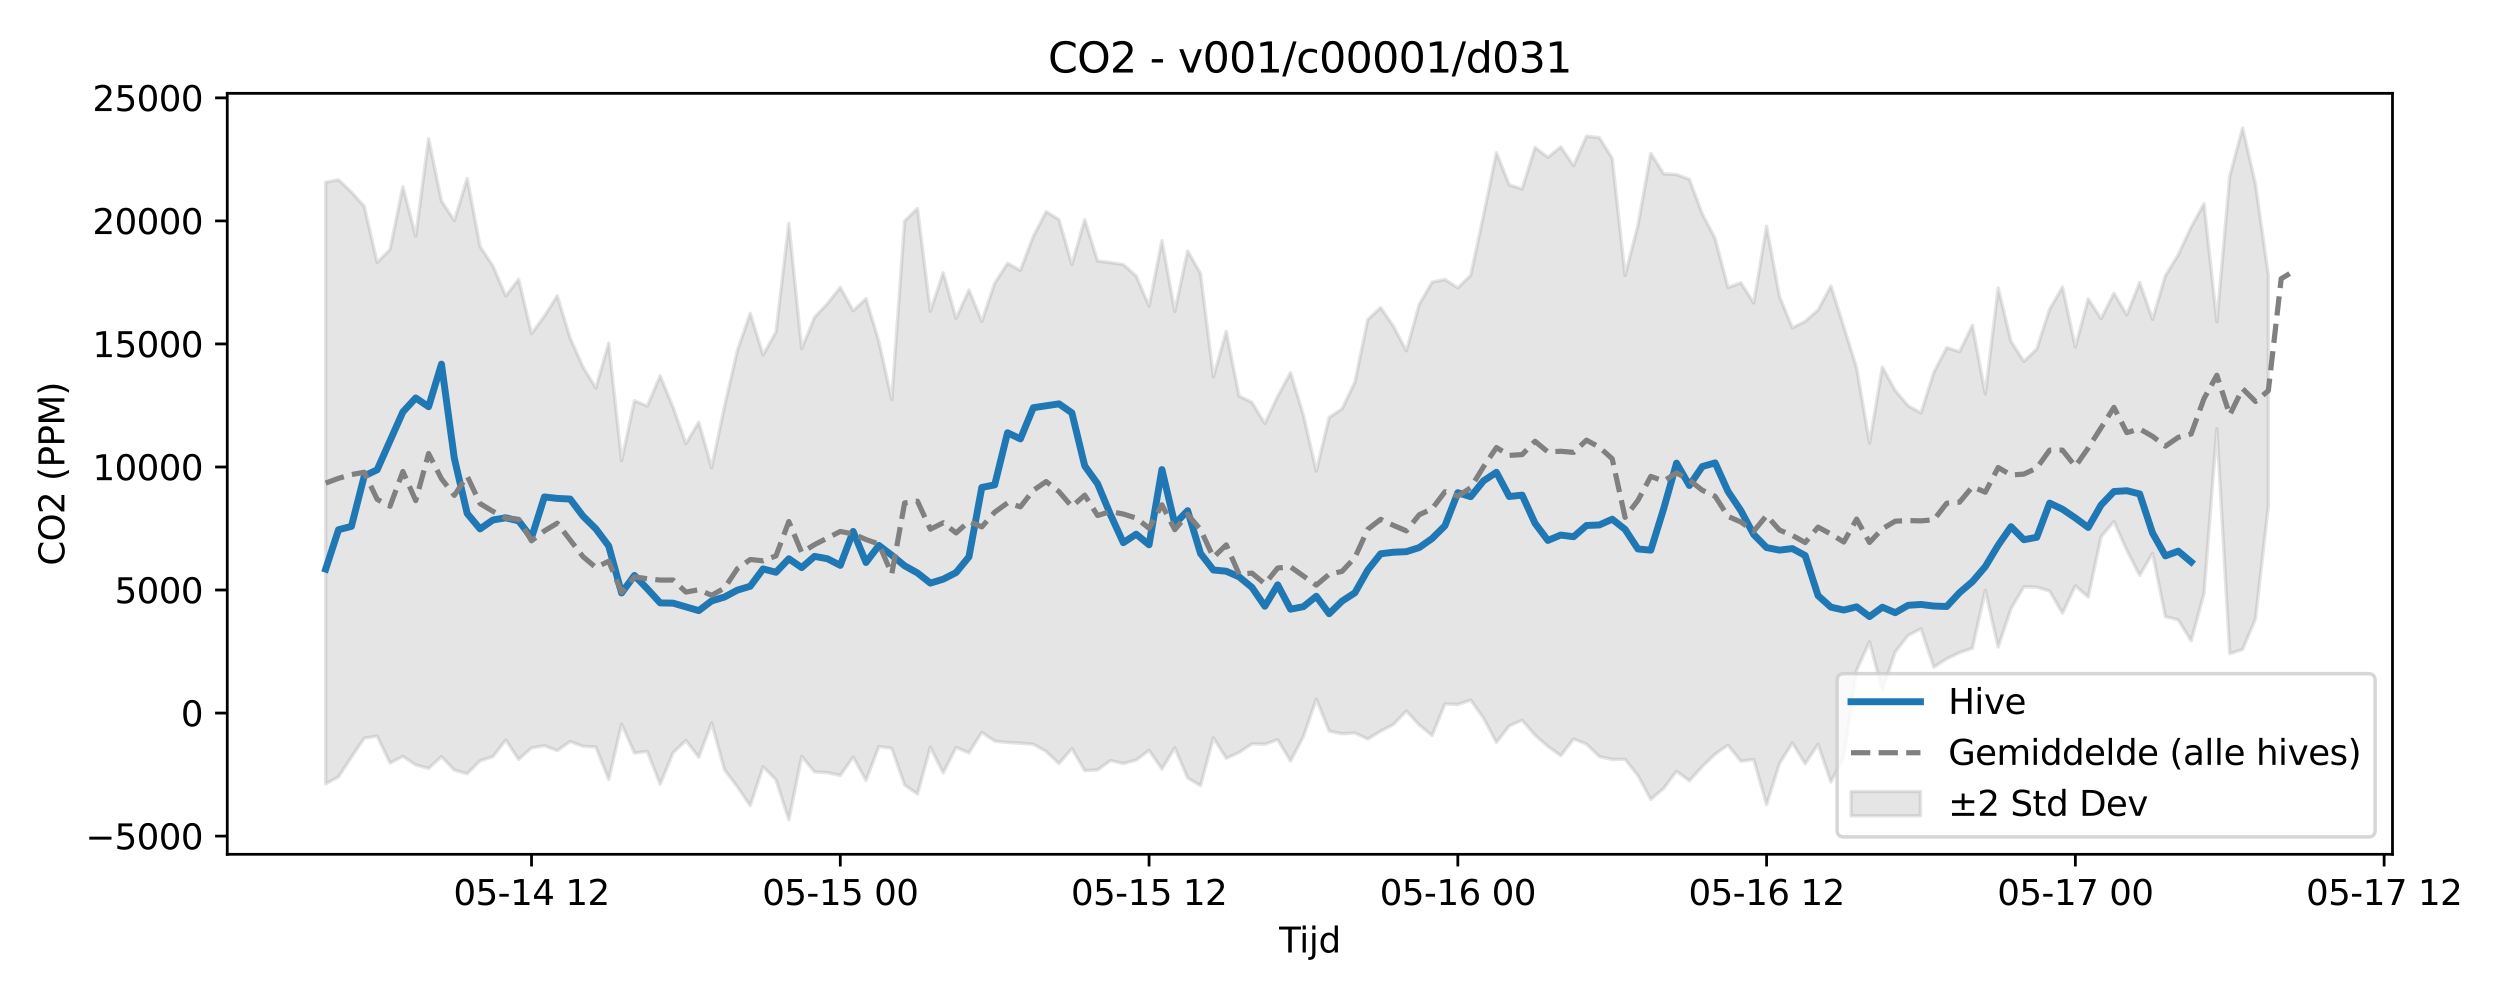 <?xml version="1.0" encoding="utf-8" standalone="no"?>
<!DOCTYPE svg PUBLIC "-//W3C//DTD SVG 1.1//EN"
  "http://www.w3.org/Graphics/SVG/1.1/DTD/svg11.dtd">
<svg xmlns:xlink="http://www.w3.org/1999/xlink" width="720pt" height="288pt" viewBox="0 0 720 288" xmlns="http://www.w3.org/2000/svg" version="1.1">
 <defs>
  <style type="text/css">*{stroke-linejoin: round; stroke-linecap: butt}</style>
 </defs>
 <g id="figure_1">
  <g id="patch_1">
   <path d="M 0 288 
L 720 288 
L 720 0 
L 0 0 
z
" style="fill: #ffffff"/>
  </g>
  <g id="axes_1">
   <g id="patch_2">
    <path d="M 65.45 246.04 
L 689.035 246.04 
L 689.035 26.88 
L 65.45 26.88 
z
" style="fill: #ffffff"/>
   </g>
   <g id="FillBetweenPolyCollection_1">
    <defs>
     <path id="m292d3cff66" d="M 93.795 -235.501 
L 93.795 -62.228 
L 97.5 -64.278 
L 101.205 -69.96 
L 104.91 -75.391 
L 108.616 -76.007 
L 112.321 -68.261 
L 116.026 -70.175 
L 119.731 -67.695 
L 123.436 -66.706 
L 127.142 -70.102 
L 130.847 -66.202 
L 134.552 -65.165 
L 138.257 -68.895 
L 141.962 -70.08 
L 145.668 -74.874 
L 149.373 -69.279 
L 153.078 -72.583 
L 156.783 -73.238 
L 160.488 -71.83 
L 164.194 -74.439 
L 167.899 -73.06 
L 171.604 -72.885 
L 175.309 -63.53 
L 179.014 -79.474 
L 182.72 -71.137 
L 186.425 -71.608 
L 190.13 -62.099 
L 193.835 -71.196 
L 197.54 -74.727 
L 201.246 -69.908 
L 204.951 -79.81 
L 208.656 -66.291 
L 212.361 -61.403 
L 216.066 -55.967 
L 219.772 -67.173 
L 223.477 -63.427 
L 227.182 -51.922 
L 230.887 -70.154 
L 234.592 -65.672 
L 238.298 -65.479 
L 242.003 -64.672 
L 245.708 -69.956 
L 249.413 -63.239 
L 253.118 -73.007 
L 256.824 -72.496 
L 260.529 -61.929 
L 264.234 -59.307 
L 267.939 -72.836 
L 271.644 -65.39 
L 275.35 -72.737 
L 279.055 -71.174 
L 282.76 -77.081 
L 286.465 -74.564 
L 290.17 -74.161 
L 293.876 -73.96 
L 297.581 -73.662 
L 301.286 -71.583 
L 304.991 -68.069 
L 308.696 -72.405 
L 312.402 -66.066 
L 316.107 -66.244 
L 319.812 -68.963 
L 323.517 -68.11 
L 327.222 -69.094 
L 330.928 -71.89 
L 334.633 -66.526 
L 338.338 -72.61 
L 342.043 -63.951 
L 345.748 -61.743 
L 349.454 -75.506 
L 353.159 -69.613 
L 356.864 -71.282 
L 360.569 -73.78 
L 364.274 -73.676 
L 367.98 -74.955 
L 371.685 -68.807 
L 375.39 -75.912 
L 379.095 -86.651 
L 382.8 -77.442 
L 386.506 -76.663 
L 390.211 -76.885 
L 393.916 -75.152 
L 397.621 -77.434 
L 401.326 -79.35 
L 405.032 -83.244 
L 408.737 -79.193 
L 412.442 -76.19 
L 416.147 -85.242 
L 419.852 -85.118 
L 423.558 -86.359 
L 427.263 -81.174 
L 430.968 -74.179 
L 434.673 -78.961 
L 438.378 -80.568 
L 442.084 -76.26 
L 445.789 -73.03 
L 449.494 -70.371 
L 453.199 -75.172 
L 456.904 -73.701 
L 460.61 -70.091 
L 464.315 -69.295 
L 468.02 -69.313 
L 471.725 -64.654 
L 475.43 -57.771 
L 479.136 -60.953 
L 482.841 -65.875 
L 486.546 -63.14 
L 490.251 -67.219 
L 493.956 -70.811 
L 497.662 -73.386 
L 501.367 -68.774 
L 505.072 -69.264 
L 508.777 -56.255 
L 512.482 -68.038 
L 516.188 -74.043 
L 519.893 -68.051 
L 523.598 -73.639 
L 527.303 -62.792 
L 531.008 -69.903 
L 534.714 -94.995 
L 538.419 -103.15 
L 542.124 -89.148 
L 545.829 -100.274 
L 549.534 -105.003 
L 553.24 -106.927 
L 556.945 -95.856 
L 560.65 -98.265 
L 564.355 -100.05 
L 568.06 -101.329 
L 571.766 -117.999 
L 575.471 -101.65 
L 579.176 -112.705 
L 582.881 -118.999 
L 586.586 -118.889 
L 590.292 -117.781 
L 593.997 -111.393 
L 597.702 -119.283 
L 601.407 -116.038 
L 605.112 -133.414 
L 608.818 -137.795 
L 612.523 -129.52 
L 616.228 -122.298 
L 619.933 -128.641 
L 623.638 -110.424 
L 627.344 -109.476 
L 631.049 -103.431 
L 634.754 -117.089 
L 638.459 -164.514 
L 642.164 -99.736 
L 645.87 -100.978 
L 649.575 -109.77 
L 653.28 -142.269 
L 653.28 -208.707 
L 653.28 -208.707 
L 649.575 -234.984 
L 645.87 -251.158 
L 642.164 -237.258 
L 638.459 -195.32 
L 634.754 -229.338 
L 631.049 -222.611 
L 627.344 -214.634 
L 623.638 -208.597 
L 619.933 -196.036 
L 616.228 -206.634 
L 612.523 -197.299 
L 608.818 -203.548 
L 605.112 -196.23 
L 601.407 -201.924 
L 597.702 -188.062 
L 593.997 -205.313 
L 590.292 -198.953 
L 586.586 -187.497 
L 582.881 -183.921 
L 579.176 -189.699 
L 575.471 -205.061 
L 571.766 -174.495 
L 568.06 -194.306 
L 564.355 -186.703 
L 560.65 -187.864 
L 556.945 -180.752 
L 553.24 -169.057 
L 549.534 -171.153 
L 545.829 -175.52 
L 542.124 -182.27 
L 538.419 -160.398 
L 534.714 -181.992 
L 531.008 -193.904 
L 527.303 -205.598 
L 523.598 -198.722 
L 519.893 -195.446 
L 516.188 -193.573 
L 512.482 -202.675 
L 508.777 -222.809 
L 505.072 -200.731 
L 501.367 -206.559 
L 497.662 -205.177 
L 493.956 -219.323 
L 490.251 -226.406 
L 486.546 -236.342 
L 482.841 -237.733 
L 479.136 -237.937 
L 475.43 -243.832 
L 471.725 -223.125 
L 468.02 -208.695 
L 464.315 -242.437 
L 460.61 -248.352 
L 456.904 -248.771 
L 453.199 -240.267 
L 449.494 -245.697 
L 445.789 -242.681 
L 442.084 -245.553 
L 438.378 -233.581 
L 434.673 -234.744 
L 430.968 -244.029 
L 427.263 -225.993 
L 423.558 -208.712 
L 419.852 -205.095 
L 416.147 -207.507 
L 412.442 -206.739 
L 408.737 -200.329 
L 405.032 -186.981 
L 401.326 -194.022 
L 397.621 -199.421 
L 393.916 -195.971 
L 390.211 -177.959 
L 386.506 -170.221 
L 382.8 -167.795 
L 379.095 -152.318 
L 375.39 -168.389 
L 371.685 -180.659 
L 367.98 -173.864 
L 364.274 -166.039 
L 360.569 -172.099 
L 356.864 -173.942 
L 353.159 -192.53 
L 349.454 -179.457 
L 345.748 -209.229 
L 342.043 -215.731 
L 338.338 -198.301 
L 334.633 -218.714 
L 330.928 -199.838 
L 327.222 -208.504 
L 323.517 -211.806 
L 319.812 -212.376 
L 316.107 -212.827 
L 312.402 -224.722 
L 308.696 -211.804 
L 304.991 -224.748 
L 301.286 -227.034 
L 297.581 -219.89 
L 293.876 -210.115 
L 290.17 -212.162 
L 286.465 -206.428 
L 282.76 -195.438 
L 279.055 -204.478 
L 275.35 -196.297 
L 271.644 -209.472 
L 267.939 -198.349 
L 264.234 -227.981 
L 260.529 -224.353 
L 256.824 -172.9 
L 253.118 -189.62 
L 249.413 -201.985 
L 245.708 -198.512 
L 242.003 -205.213 
L 238.298 -200.556 
L 234.592 -196.635 
L 230.887 -187.6 
L 227.182 -223.662 
L 223.477 -192.382 
L 219.772 -185.783 
L 216.066 -197.756 
L 212.361 -187.027 
L 208.656 -170.991 
L 204.951 -153.294 
L 201.246 -166.405 
L 197.54 -160.24 
L 193.835 -170.708 
L 190.13 -179.781 
L 186.425 -171.047 
L 182.72 -172.573 
L 179.014 -155.324 
L 175.309 -189.181 
L 171.604 -176.24 
L 167.899 -182.309 
L 164.194 -190.686 
L 160.488 -202.807 
L 156.783 -196.956 
L 153.078 -191.916 
L 149.373 -207.587 
L 145.668 -202.751 
L 141.962 -211.398 
L 138.257 -217.03 
L 134.552 -236.613 
L 130.847 -224.474 
L 127.142 -230.142 
L 123.436 -248.054 
L 119.731 -219.964 
L 116.026 -234.239 
L 112.321 -216.131 
L 108.616 -212.424 
L 104.91 -228.591 
L 101.205 -232.677 
L 97.5 -236.218 
L 93.795 -235.501 
z
" style="stroke: #808080; stroke-opacity: 0.2"/>
    </defs>
    <g clip-path="url(#pc3582fc861)">
     <use xlink:href="#m292d3cff66" x="0" y="288" style="fill: #808080; fill-opacity: 0.2; stroke: #808080; stroke-opacity: 0.2"/>
    </g>
   </g>
   <g id="matplotlib.axis_1">
    <g id="xtick_1">
     <g id="line2d_1">
      <defs>
       <path id="m416af70678" d="M 0 0 
L 0 3.5 
" style="stroke: #000000; stroke-width: 0.8"/>
      </defs>
      <g>
       <use xlink:href="#m416af70678" x="153.078" y="246.04" style="stroke: #000000; stroke-width: 0.8"/>
      </g>
     </g>
     <g id="text_1">
      <!-- 05-14 12 -->
      <g transform="translate(130.597 260.638) scale(0.1 -0.1)">
       <defs>
        <path id="DejaVuSans-30" d="M 2034 4250 
Q 1547 4250 1301 3770 
Q 1056 3291 1056 2328 
Q 1056 1369 1301 889 
Q 1547 409 2034 409 
Q 2525 409 2770 889 
Q 3016 1369 3016 2328 
Q 3016 3291 2770 3770 
Q 2525 4250 2034 4250 
z
M 2034 4750 
Q 2819 4750 3233 4129 
Q 3647 3509 3647 2328 
Q 3647 1150 3233 529 
Q 2819 -91 2034 -91 
Q 1250 -91 836 529 
Q 422 1150 422 2328 
Q 422 3509 836 4129 
Q 1250 4750 2034 4750 
z
" transform="scale(0.016)"/>
        <path id="DejaVuSans-35" d="M 691 4666 
L 3169 4666 
L 3169 4134 
L 1269 4134 
L 1269 2991 
Q 1406 3038 1543 3061 
Q 1681 3084 1819 3084 
Q 2600 3084 3056 2656 
Q 3513 2228 3513 1497 
Q 3513 744 3044 326 
Q 2575 -91 1722 -91 
Q 1428 -91 1123 -41 
Q 819 9 494 109 
L 494 744 
Q 775 591 1075 516 
Q 1375 441 1709 441 
Q 2250 441 2565 725 
Q 2881 1009 2881 1497 
Q 2881 1984 2565 2268 
Q 2250 2553 1709 2553 
Q 1456 2553 1204 2497 
Q 953 2441 691 2322 
L 691 4666 
z
" transform="scale(0.016)"/>
        <path id="DejaVuSans-2d" d="M 313 2009 
L 1997 2009 
L 1997 1497 
L 313 1497 
L 313 2009 
z
" transform="scale(0.016)"/>
        <path id="DejaVuSans-31" d="M 794 531 
L 1825 531 
L 1825 4091 
L 703 3866 
L 703 4441 
L 1819 4666 
L 2450 4666 
L 2450 531 
L 3481 531 
L 3481 0 
L 794 0 
L 794 531 
z
" transform="scale(0.016)"/>
        <path id="DejaVuSans-34" d="M 2419 4116 
L 825 1625 
L 2419 1625 
L 2419 4116 
z
M 2253 4666 
L 3047 4666 
L 3047 1625 
L 3713 1625 
L 3713 1100 
L 3047 1100 
L 3047 0 
L 2419 0 
L 2419 1100 
L 313 1100 
L 313 1709 
L 2253 4666 
z
" transform="scale(0.016)"/>
        <path id="DejaVuSans-20" transform="scale(0.016)"/>
        <path id="DejaVuSans-32" d="M 1228 531 
L 3431 531 
L 3431 0 
L 469 0 
L 469 531 
Q 828 903 1448 1529 
Q 2069 2156 2228 2338 
Q 2531 2678 2651 2914 
Q 2772 3150 2772 3378 
Q 2772 3750 2511 3984 
Q 2250 4219 1831 4219 
Q 1534 4219 1204 4116 
Q 875 4013 500 3803 
L 500 4441 
Q 881 4594 1212 4672 
Q 1544 4750 1819 4750 
Q 2544 4750 2975 4387 
Q 3406 4025 3406 3419 
Q 3406 3131 3298 2873 
Q 3191 2616 2906 2266 
Q 2828 2175 2409 1742 
Q 1991 1309 1228 531 
z
" transform="scale(0.016)"/>
       </defs>
       <use xlink:href="#DejaVuSans-30"/>
       <use xlink:href="#DejaVuSans-35" transform="translate(63.623 0)"/>
       <use xlink:href="#DejaVuSans-2d" transform="translate(127.246 0)"/>
       <use xlink:href="#DejaVuSans-31" transform="translate(163.33 0)"/>
       <use xlink:href="#DejaVuSans-34" transform="translate(226.953 0)"/>
       <use xlink:href="#DejaVuSans-20" transform="translate(290.576 0)"/>
       <use xlink:href="#DejaVuSans-31" transform="translate(322.363 0)"/>
       <use xlink:href="#DejaVuSans-32" transform="translate(385.986 0)"/>
      </g>
     </g>
    </g>
    <g id="xtick_2">
     <g id="line2d_2">
      <g>
       <use xlink:href="#m416af70678" x="242.003" y="246.04" style="stroke: #000000; stroke-width: 0.8"/>
      </g>
     </g>
     <g id="text_2">
      <!-- 05-15 00 -->
      <g transform="translate(219.522 260.638) scale(0.1 -0.1)">
       <use xlink:href="#DejaVuSans-30"/>
       <use xlink:href="#DejaVuSans-35" transform="translate(63.623 0)"/>
       <use xlink:href="#DejaVuSans-2d" transform="translate(127.246 0)"/>
       <use xlink:href="#DejaVuSans-31" transform="translate(163.33 0)"/>
       <use xlink:href="#DejaVuSans-35" transform="translate(226.953 0)"/>
       <use xlink:href="#DejaVuSans-20" transform="translate(290.576 0)"/>
       <use xlink:href="#DejaVuSans-30" transform="translate(322.363 0)"/>
       <use xlink:href="#DejaVuSans-30" transform="translate(385.986 0)"/>
      </g>
     </g>
    </g>
    <g id="xtick_3">
     <g id="line2d_3">
      <g>
       <use xlink:href="#m416af70678" x="330.928" y="246.04" style="stroke: #000000; stroke-width: 0.8"/>
      </g>
     </g>
     <g id="text_3">
      <!-- 05-15 12 -->
      <g transform="translate(308.447 260.638) scale(0.1 -0.1)">
       <use xlink:href="#DejaVuSans-30"/>
       <use xlink:href="#DejaVuSans-35" transform="translate(63.623 0)"/>
       <use xlink:href="#DejaVuSans-2d" transform="translate(127.246 0)"/>
       <use xlink:href="#DejaVuSans-31" transform="translate(163.33 0)"/>
       <use xlink:href="#DejaVuSans-35" transform="translate(226.953 0)"/>
       <use xlink:href="#DejaVuSans-20" transform="translate(290.576 0)"/>
       <use xlink:href="#DejaVuSans-31" transform="translate(322.363 0)"/>
       <use xlink:href="#DejaVuSans-32" transform="translate(385.986 0)"/>
      </g>
     </g>
    </g>
    <g id="xtick_4">
     <g id="line2d_4">
      <g>
       <use xlink:href="#m416af70678" x="419.852" y="246.04" style="stroke: #000000; stroke-width: 0.8"/>
      </g>
     </g>
     <g id="text_4">
      <!-- 05-16 00 -->
      <g transform="translate(397.372 260.638) scale(0.1 -0.1)">
       <defs>
        <path id="DejaVuSans-36" d="M 2113 2584 
Q 1688 2584 1439 2293 
Q 1191 2003 1191 1497 
Q 1191 994 1439 701 
Q 1688 409 2113 409 
Q 2538 409 2786 701 
Q 3034 994 3034 1497 
Q 3034 2003 2786 2293 
Q 2538 2584 2113 2584 
z
M 3366 4563 
L 3366 3988 
Q 3128 4100 2886 4159 
Q 2644 4219 2406 4219 
Q 1781 4219 1451 3797 
Q 1122 3375 1075 2522 
Q 1259 2794 1537 2939 
Q 1816 3084 2150 3084 
Q 2853 3084 3261 2657 
Q 3669 2231 3669 1497 
Q 3669 778 3244 343 
Q 2819 -91 2113 -91 
Q 1303 -91 875 529 
Q 447 1150 447 2328 
Q 447 3434 972 4092 
Q 1497 4750 2381 4750 
Q 2619 4750 2861 4703 
Q 3103 4656 3366 4563 
z
" transform="scale(0.016)"/>
       </defs>
       <use xlink:href="#DejaVuSans-30"/>
       <use xlink:href="#DejaVuSans-35" transform="translate(63.623 0)"/>
       <use xlink:href="#DejaVuSans-2d" transform="translate(127.246 0)"/>
       <use xlink:href="#DejaVuSans-31" transform="translate(163.33 0)"/>
       <use xlink:href="#DejaVuSans-36" transform="translate(226.953 0)"/>
       <use xlink:href="#DejaVuSans-20" transform="translate(290.576 0)"/>
       <use xlink:href="#DejaVuSans-30" transform="translate(322.363 0)"/>
       <use xlink:href="#DejaVuSans-30" transform="translate(385.986 0)"/>
      </g>
     </g>
    </g>
    <g id="xtick_5">
     <g id="line2d_5">
      <g>
       <use xlink:href="#m416af70678" x="508.777" y="246.04" style="stroke: #000000; stroke-width: 0.8"/>
      </g>
     </g>
     <g id="text_5">
      <!-- 05-16 12 -->
      <g transform="translate(486.297 260.638) scale(0.1 -0.1)">
       <use xlink:href="#DejaVuSans-30"/>
       <use xlink:href="#DejaVuSans-35" transform="translate(63.623 0)"/>
       <use xlink:href="#DejaVuSans-2d" transform="translate(127.246 0)"/>
       <use xlink:href="#DejaVuSans-31" transform="translate(163.33 0)"/>
       <use xlink:href="#DejaVuSans-36" transform="translate(226.953 0)"/>
       <use xlink:href="#DejaVuSans-20" transform="translate(290.576 0)"/>
       <use xlink:href="#DejaVuSans-31" transform="translate(322.363 0)"/>
       <use xlink:href="#DejaVuSans-32" transform="translate(385.986 0)"/>
      </g>
     </g>
    </g>
    <g id="xtick_6">
     <g id="line2d_6">
      <g>
       <use xlink:href="#m416af70678" x="597.702" y="246.04" style="stroke: #000000; stroke-width: 0.8"/>
      </g>
     </g>
     <g id="text_6">
      <!-- 05-17 00 -->
      <g transform="translate(575.221 260.638) scale(0.1 -0.1)">
       <defs>
        <path id="DejaVuSans-37" d="M 525 4666 
L 3525 4666 
L 3525 4397 
L 1831 0 
L 1172 0 
L 2766 4134 
L 525 4134 
L 525 4666 
z
" transform="scale(0.016)"/>
       </defs>
       <use xlink:href="#DejaVuSans-30"/>
       <use xlink:href="#DejaVuSans-35" transform="translate(63.623 0)"/>
       <use xlink:href="#DejaVuSans-2d" transform="translate(127.246 0)"/>
       <use xlink:href="#DejaVuSans-31" transform="translate(163.33 0)"/>
       <use xlink:href="#DejaVuSans-37" transform="translate(226.953 0)"/>
       <use xlink:href="#DejaVuSans-20" transform="translate(290.576 0)"/>
       <use xlink:href="#DejaVuSans-30" transform="translate(322.363 0)"/>
       <use xlink:href="#DejaVuSans-30" transform="translate(385.986 0)"/>
      </g>
     </g>
    </g>
    <g id="xtick_7">
     <g id="line2d_7">
      <g>
       <use xlink:href="#m416af70678" x="686.627" y="246.04" style="stroke: #000000; stroke-width: 0.8"/>
      </g>
     </g>
     <g id="text_7">
      <!-- 05-17 12 -->
      <g transform="translate(664.146 260.638) scale(0.1 -0.1)">
       <use xlink:href="#DejaVuSans-30"/>
       <use xlink:href="#DejaVuSans-35" transform="translate(63.623 0)"/>
       <use xlink:href="#DejaVuSans-2d" transform="translate(127.246 0)"/>
       <use xlink:href="#DejaVuSans-31" transform="translate(163.33 0)"/>
       <use xlink:href="#DejaVuSans-37" transform="translate(226.953 0)"/>
       <use xlink:href="#DejaVuSans-20" transform="translate(290.576 0)"/>
       <use xlink:href="#DejaVuSans-31" transform="translate(322.363 0)"/>
       <use xlink:href="#DejaVuSans-32" transform="translate(385.986 0)"/>
      </g>
     </g>
    </g>
    <g id="text_8">
     <!-- Tijd -->
     <g transform="translate(368.393 274.317) scale(0.1 -0.1)">
      <defs>
       <path id="DejaVuSans-54" d="M -19 4666 
L 3928 4666 
L 3928 4134 
L 2272 4134 
L 2272 0 
L 1638 0 
L 1638 4134 
L -19 4134 
L -19 4666 
z
" transform="scale(0.016)"/>
       <path id="DejaVuSans-69" d="M 603 3500 
L 1178 3500 
L 1178 0 
L 603 0 
L 603 3500 
z
M 603 4863 
L 1178 4863 
L 1178 4134 
L 603 4134 
L 603 4863 
z
" transform="scale(0.016)"/>
       <path id="DejaVuSans-6a" d="M 603 3500 
L 1178 3500 
L 1178 -63 
Q 1178 -731 923 -1031 
Q 669 -1331 103 -1331 
L -116 -1331 
L -116 -844 
L 38 -844 
Q 366 -844 484 -692 
Q 603 -541 603 -63 
L 603 3500 
z
M 603 4863 
L 1178 4863 
L 1178 4134 
L 603 4134 
L 603 4863 
z
" transform="scale(0.016)"/>
       <path id="DejaVuSans-64" d="M 2906 2969 
L 2906 4863 
L 3481 4863 
L 3481 0 
L 2906 0 
L 2906 525 
Q 2725 213 2448 61 
Q 2172 -91 1784 -91 
Q 1150 -91 751 415 
Q 353 922 353 1747 
Q 353 2572 751 3078 
Q 1150 3584 1784 3584 
Q 2172 3584 2448 3432 
Q 2725 3281 2906 2969 
z
M 947 1747 
Q 947 1113 1208 752 
Q 1469 391 1925 391 
Q 2381 391 2643 752 
Q 2906 1113 2906 1747 
Q 2906 2381 2643 2742 
Q 2381 3103 1925 3103 
Q 1469 3103 1208 2742 
Q 947 2381 947 1747 
z
" transform="scale(0.016)"/>
      </defs>
      <use xlink:href="#DejaVuSans-54"/>
      <use xlink:href="#DejaVuSans-69" transform="translate(57.959 0)"/>
      <use xlink:href="#DejaVuSans-6a" transform="translate(85.742 0)"/>
      <use xlink:href="#DejaVuSans-64" transform="translate(113.525 0)"/>
     </g>
    </g>
   </g>
   <g id="matplotlib.axis_2">
    <g id="ytick_1">
     <g id="line2d_8">
      <defs>
       <path id="m73f8d94299" d="M 0 0 
L -3.5 0 
" style="stroke: #000000; stroke-width: 0.8"/>
      </defs>
      <g>
       <use xlink:href="#m73f8d94299" x="65.45" y="240.797" style="stroke: #000000; stroke-width: 0.8"/>
      </g>
     </g>
     <g id="text_9">
      <!-- −5000 -->
      <g transform="translate(24.62 244.597) scale(0.1 -0.1)">
       <defs>
        <path id="DejaVuSans-2212" d="M 678 2272 
L 4684 2272 
L 4684 1741 
L 678 1741 
L 678 2272 
z
" transform="scale(0.016)"/>
       </defs>
       <use xlink:href="#DejaVuSans-2212"/>
       <use xlink:href="#DejaVuSans-35" transform="translate(83.789 0)"/>
       <use xlink:href="#DejaVuSans-30" transform="translate(147.412 0)"/>
       <use xlink:href="#DejaVuSans-30" transform="translate(211.035 0)"/>
       <use xlink:href="#DejaVuSans-30" transform="translate(274.658 0)"/>
      </g>
     </g>
    </g>
    <g id="ytick_2">
     <g id="line2d_9">
      <g>
       <use xlink:href="#m73f8d94299" x="65.45" y="205.362" style="stroke: #000000; stroke-width: 0.8"/>
      </g>
     </g>
     <g id="text_10">
      <!-- 0 -->
      <g transform="translate(52.087 209.161) scale(0.1 -0.1)">
       <use xlink:href="#DejaVuSans-30"/>
      </g>
     </g>
    </g>
    <g id="ytick_3">
     <g id="line2d_10">
      <g>
       <use xlink:href="#m73f8d94299" x="65.45" y="169.926" style="stroke: #000000; stroke-width: 0.8"/>
      </g>
     </g>
     <g id="text_11">
      <!-- 5000 -->
      <g transform="translate(33 173.725) scale(0.1 -0.1)">
       <use xlink:href="#DejaVuSans-35"/>
       <use xlink:href="#DejaVuSans-30" transform="translate(63.623 0)"/>
       <use xlink:href="#DejaVuSans-30" transform="translate(127.246 0)"/>
       <use xlink:href="#DejaVuSans-30" transform="translate(190.869 0)"/>
      </g>
     </g>
    </g>
    <g id="ytick_4">
     <g id="line2d_11">
      <g>
       <use xlink:href="#m73f8d94299" x="65.45" y="134.49" style="stroke: #000000; stroke-width: 0.8"/>
      </g>
     </g>
     <g id="text_12">
      <!-- 10000 -->
      <g transform="translate(26.637 138.29) scale(0.1 -0.1)">
       <use xlink:href="#DejaVuSans-31"/>
       <use xlink:href="#DejaVuSans-30" transform="translate(63.623 0)"/>
       <use xlink:href="#DejaVuSans-30" transform="translate(127.246 0)"/>
       <use xlink:href="#DejaVuSans-30" transform="translate(190.869 0)"/>
       <use xlink:href="#DejaVuSans-30" transform="translate(254.492 0)"/>
      </g>
     </g>
    </g>
    <g id="ytick_5">
     <g id="line2d_12">
      <g>
       <use xlink:href="#m73f8d94299" x="65.45" y="99.055" style="stroke: #000000; stroke-width: 0.8"/>
      </g>
     </g>
     <g id="text_13">
      <!-- 15000 -->
      <g transform="translate(26.637 102.854) scale(0.1 -0.1)">
       <use xlink:href="#DejaVuSans-31"/>
       <use xlink:href="#DejaVuSans-35" transform="translate(63.623 0)"/>
       <use xlink:href="#DejaVuSans-30" transform="translate(127.246 0)"/>
       <use xlink:href="#DejaVuSans-30" transform="translate(190.869 0)"/>
       <use xlink:href="#DejaVuSans-30" transform="translate(254.492 0)"/>
      </g>
     </g>
    </g>
    <g id="ytick_6">
     <g id="line2d_13">
      <g>
       <use xlink:href="#m73f8d94299" x="65.45" y="63.619" style="stroke: #000000; stroke-width: 0.8"/>
      </g>
     </g>
     <g id="text_14">
      <!-- 20000 -->
      <g transform="translate(26.637 67.418) scale(0.1 -0.1)">
       <use xlink:href="#DejaVuSans-32"/>
       <use xlink:href="#DejaVuSans-30" transform="translate(63.623 0)"/>
       <use xlink:href="#DejaVuSans-30" transform="translate(127.246 0)"/>
       <use xlink:href="#DejaVuSans-30" transform="translate(190.869 0)"/>
       <use xlink:href="#DejaVuSans-30" transform="translate(254.492 0)"/>
      </g>
     </g>
    </g>
    <g id="ytick_7">
     <g id="line2d_14">
      <g>
       <use xlink:href="#m73f8d94299" x="65.45" y="28.183" style="stroke: #000000; stroke-width: 0.8"/>
      </g>
     </g>
     <g id="text_15">
      <!-- 25000 -->
      <g transform="translate(26.637 31.983) scale(0.1 -0.1)">
       <use xlink:href="#DejaVuSans-32"/>
       <use xlink:href="#DejaVuSans-35" transform="translate(63.623 0)"/>
       <use xlink:href="#DejaVuSans-30" transform="translate(127.246 0)"/>
       <use xlink:href="#DejaVuSans-30" transform="translate(190.869 0)"/>
       <use xlink:href="#DejaVuSans-30" transform="translate(254.492 0)"/>
      </g>
     </g>
    </g>
    <g id="text_16">
     <!-- CO2 (PPM) -->
     <g transform="translate(18.541 162.903) rotate(-90) scale(0.1 -0.1)">
      <defs>
       <path id="DejaVuSans-43" d="M 4122 4306 
L 4122 3641 
Q 3803 3938 3442 4084 
Q 3081 4231 2675 4231 
Q 1875 4231 1450 3742 
Q 1025 3253 1025 2328 
Q 1025 1406 1450 917 
Q 1875 428 2675 428 
Q 3081 428 3442 575 
Q 3803 722 4122 1019 
L 4122 359 
Q 3791 134 3420 21 
Q 3050 -91 2638 -91 
Q 1578 -91 968 557 
Q 359 1206 359 2328 
Q 359 3453 968 4101 
Q 1578 4750 2638 4750 
Q 3056 4750 3426 4639 
Q 3797 4528 4122 4306 
z
" transform="scale(0.016)"/>
       <path id="DejaVuSans-4f" d="M 2522 4238 
Q 1834 4238 1429 3725 
Q 1025 3213 1025 2328 
Q 1025 1447 1429 934 
Q 1834 422 2522 422 
Q 3209 422 3611 934 
Q 4013 1447 4013 2328 
Q 4013 3213 3611 3725 
Q 3209 4238 2522 4238 
z
M 2522 4750 
Q 3503 4750 4090 4092 
Q 4678 3434 4678 2328 
Q 4678 1225 4090 567 
Q 3503 -91 2522 -91 
Q 1538 -91 948 565 
Q 359 1222 359 2328 
Q 359 3434 948 4092 
Q 1538 4750 2522 4750 
z
" transform="scale(0.016)"/>
       <path id="DejaVuSans-28" d="M 1984 4856 
Q 1566 4138 1362 3434 
Q 1159 2731 1159 2009 
Q 1159 1288 1364 580 
Q 1569 -128 1984 -844 
L 1484 -844 
Q 1016 -109 783 600 
Q 550 1309 550 2009 
Q 550 2706 781 3412 
Q 1013 4119 1484 4856 
L 1984 4856 
z
" transform="scale(0.016)"/>
       <path id="DejaVuSans-50" d="M 1259 4147 
L 1259 2394 
L 2053 2394 
Q 2494 2394 2734 2622 
Q 2975 2850 2975 3272 
Q 2975 3691 2734 3919 
Q 2494 4147 2053 4147 
L 1259 4147 
z
M 628 4666 
L 2053 4666 
Q 2838 4666 3239 4311 
Q 3641 3956 3641 3272 
Q 3641 2581 3239 2228 
Q 2838 1875 2053 1875 
L 1259 1875 
L 1259 0 
L 628 0 
L 628 4666 
z
" transform="scale(0.016)"/>
       <path id="DejaVuSans-4d" d="M 628 4666 
L 1569 4666 
L 2759 1491 
L 3956 4666 
L 4897 4666 
L 4897 0 
L 4281 0 
L 4281 4097 
L 3078 897 
L 2444 897 
L 1241 4097 
L 1241 0 
L 628 0 
L 628 4666 
z
" transform="scale(0.016)"/>
       <path id="DejaVuSans-29" d="M 513 4856 
L 1013 4856 
Q 1481 4119 1714 3412 
Q 1947 2706 1947 2009 
Q 1947 1309 1714 600 
Q 1481 -109 1013 -844 
L 513 -844 
Q 928 -128 1133 580 
Q 1338 1288 1338 2009 
Q 1338 2731 1133 3434 
Q 928 4138 513 4856 
z
" transform="scale(0.016)"/>
      </defs>
      <use xlink:href="#DejaVuSans-43"/>
      <use xlink:href="#DejaVuSans-4f" transform="translate(69.824 0)"/>
      <use xlink:href="#DejaVuSans-32" transform="translate(148.535 0)"/>
      <use xlink:href="#DejaVuSans-20" transform="translate(212.158 0)"/>
      <use xlink:href="#DejaVuSans-28" transform="translate(243.945 0)"/>
      <use xlink:href="#DejaVuSans-50" transform="translate(282.959 0)"/>
      <use xlink:href="#DejaVuSans-50" transform="translate(343.262 0)"/>
      <use xlink:href="#DejaVuSans-4d" transform="translate(403.564 0)"/>
      <use xlink:href="#DejaVuSans-29" transform="translate(489.844 0)"/>
     </g>
    </g>
   </g>
   <g id="line2d_15">
    <path d="M 93.795 163.902 
L 97.5 152.56 
L 101.205 151.596 
L 104.91 137.07 
L 108.616 135.308 
L 116.026 118.636 
L 119.731 114.616 
L 123.436 117.134 
L 127.142 104.876 
L 130.847 132.012 
L 134.552 147.88 
L 138.257 152.322 
L 141.962 149.754 
L 145.668 149.136 
L 149.373 150.009 
L 153.078 154.856 
L 156.783 143.125 
L 160.488 143.541 
L 164.194 143.723 
L 167.899 148.634 
L 171.604 152.298 
L 175.309 157.247 
L 179.014 170.772 
L 182.72 165.74 
L 186.425 169.572 
L 190.13 173.642 
L 193.835 173.706 
L 201.246 175.86 
L 204.951 173.066 
L 208.656 171.943 
L 212.361 169.957 
L 216.066 168.842 
L 219.772 163.852 
L 223.477 164.814 
L 227.182 160.93 
L 230.887 163.467 
L 234.592 160.236 
L 238.298 160.914 
L 242.003 162.825 
L 245.708 153.063 
L 249.413 161.996 
L 253.118 157.082 
L 256.824 159.905 
L 260.529 162.943 
L 264.234 165.005 
L 267.939 167.935 
L 271.644 166.801 
L 275.35 164.897 
L 279.055 160.368 
L 282.76 140.384 
L 286.465 139.643 
L 290.17 124.637 
L 293.876 126.399 
L 297.581 117.42 
L 304.991 116.312 
L 308.696 118.896 
L 312.402 134.176 
L 316.107 139.328 
L 319.812 148.213 
L 323.517 156.286 
L 327.222 153.85 
L 330.928 156.897 
L 334.633 135.242 
L 338.338 150.902 
L 342.043 147.077 
L 345.748 159.387 
L 349.454 164.157 
L 353.159 164.511 
L 356.864 166.134 
L 360.569 169.185 
L 364.274 174.594 
L 367.98 168.433 
L 371.685 175.447 
L 375.39 174.715 
L 379.095 171.726 
L 382.8 176.746 
L 386.506 173.125 
L 390.211 170.724 
L 393.916 164.167 
L 397.621 159.494 
L 401.326 159.038 
L 405.032 158.877 
L 408.737 157.701 
L 412.442 155.093 
L 416.147 151.414 
L 419.852 141.896 
L 423.558 143.047 
L 427.263 138.476 
L 430.968 136.026 
L 434.673 142.993 
L 438.378 142.591 
L 442.084 150.706 
L 445.789 155.643 
L 449.494 154.097 
L 453.199 154.573 
L 456.904 151.341 
L 460.61 151.192 
L 464.315 149.529 
L 468.02 152.461 
L 471.725 158.101 
L 475.43 158.445 
L 479.136 146.514 
L 482.841 133.382 
L 486.546 139.818 
L 490.251 134.37 
L 493.956 133.307 
L 497.662 141.518 
L 501.367 147.046 
L 505.072 153.954 
L 508.777 157.703 
L 512.482 158.438 
L 516.188 157.994 
L 519.893 159.999 
L 523.598 171.537 
L 527.303 174.861 
L 531.008 175.693 
L 534.714 174.771 
L 538.419 177.573 
L 542.124 174.882 
L 545.829 176.456 
L 549.534 174.325 
L 553.24 174.084 
L 556.945 174.537 
L 560.65 174.67 
L 564.355 170.675 
L 568.06 167.519 
L 571.766 163.181 
L 575.471 157.02 
L 579.176 151.688 
L 582.881 155.44 
L 586.586 154.734 
L 590.292 144.894 
L 593.997 146.654 
L 597.702 149.173 
L 601.407 151.901 
L 605.112 145.438 
L 608.818 141.554 
L 612.523 141.329 
L 616.228 142.251 
L 619.933 153.522 
L 623.638 160.087 
L 627.344 158.733 
L 631.049 161.84 
L 631.049 161.84 
" clip-path="url(#pc3582fc861)" style="fill: none; stroke: #1f77b4; stroke-width: 2; stroke-linecap: square"/>
   </g>
   <g id="line2d_16">
    <path d="M 93.795 139.135 
L 97.5 137.752 
L 101.205 136.681 
L 104.91 136.009 
L 108.616 143.784 
L 112.321 145.804 
L 116.026 135.793 
L 119.731 144.171 
L 123.436 130.62 
L 127.142 137.878 
L 130.847 142.662 
L 134.552 137.111 
L 138.257 145.038 
L 141.962 147.261 
L 145.668 149.187 
L 149.373 149.567 
L 153.078 155.751 
L 156.783 152.903 
L 160.488 150.682 
L 167.899 160.315 
L 171.604 163.438 
L 175.309 161.645 
L 179.014 170.601 
L 182.72 166.145 
L 186.425 166.673 
L 190.13 167.06 
L 193.835 167.048 
L 197.54 170.517 
L 201.246 169.844 
L 204.951 171.448 
L 208.656 169.359 
L 212.361 163.785 
L 216.066 161.138 
L 219.772 161.522 
L 223.477 160.096 
L 227.182 150.208 
L 230.887 159.123 
L 234.592 156.846 
L 242.003 153.058 
L 245.708 153.766 
L 249.413 155.388 
L 253.118 156.687 
L 256.824 165.302 
L 260.529 144.859 
L 264.234 144.356 
L 267.939 152.407 
L 271.644 150.569 
L 275.35 153.483 
L 279.055 150.174 
L 282.76 151.74 
L 286.465 147.504 
L 290.17 144.838 
L 293.876 145.962 
L 297.581 141.224 
L 301.286 138.691 
L 304.991 141.591 
L 308.696 145.896 
L 312.402 142.606 
L 316.107 148.465 
L 319.812 147.331 
L 323.517 148.042 
L 327.222 149.201 
L 330.928 152.136 
L 334.633 145.38 
L 338.338 152.544 
L 342.043 148.159 
L 345.748 152.514 
L 349.454 160.518 
L 353.159 156.929 
L 356.864 165.388 
L 360.569 165.061 
L 364.274 168.142 
L 367.98 163.591 
L 371.685 163.267 
L 379.095 168.515 
L 382.8 165.381 
L 386.506 164.558 
L 390.211 160.578 
L 393.916 152.438 
L 397.621 149.573 
L 401.326 151.314 
L 405.032 152.888 
L 408.737 148.239 
L 412.442 146.535 
L 416.147 141.626 
L 419.852 142.894 
L 423.558 140.464 
L 427.263 134.416 
L 430.968 128.896 
L 434.673 131.148 
L 438.378 130.926 
L 442.084 127.093 
L 445.789 130.145 
L 449.494 129.966 
L 453.199 130.281 
L 456.904 126.764 
L 460.61 128.778 
L 464.315 132.134 
L 468.02 148.996 
L 471.725 144.11 
L 475.43 137.198 
L 479.136 138.555 
L 482.841 136.196 
L 486.546 138.259 
L 490.251 141.188 
L 493.956 142.933 
L 497.662 148.719 
L 501.367 150.333 
L 505.072 153.003 
L 508.777 148.468 
L 512.482 152.644 
L 516.188 154.192 
L 519.893 156.252 
L 523.598 151.82 
L 527.303 153.805 
L 531.008 156.096 
L 534.714 149.506 
L 538.419 156.226 
L 542.124 152.291 
L 545.829 150.103 
L 549.534 149.922 
L 553.24 150.008 
L 556.945 149.696 
L 560.65 144.936 
L 564.355 144.623 
L 568.06 140.182 
L 571.766 141.753 
L 575.471 134.645 
L 579.176 136.798 
L 582.881 136.54 
L 586.586 134.807 
L 590.292 129.633 
L 593.997 129.647 
L 597.702 134.327 
L 601.407 129.019 
L 608.818 117.328 
L 612.523 124.59 
L 616.228 123.534 
L 619.933 125.662 
L 623.638 128.489 
L 627.344 125.945 
L 631.049 124.979 
L 634.754 114.786 
L 638.459 108.083 
L 642.164 119.503 
L 645.87 111.932 
L 649.575 115.623 
L 653.28 112.512 
L 656.985 80.267 
L 660.69 78.034 
L 660.69 78.034 
" clip-path="url(#pc3582fc861)" style="fill: none; stroke-dasharray: 5.55,2.4; stroke-dashoffset: 0; stroke: #808080; stroke-width: 1.5"/>
   </g>
   <g id="patch_3">
    <path d="M 65.45 246.04 
L 65.45 26.88 
" style="fill: none; stroke: #000000; stroke-width: 0.8; stroke-linejoin: miter; stroke-linecap: square"/>
   </g>
   <g id="patch_4">
    <path d="M 689.035 246.04 
L 689.035 26.88 
" style="fill: none; stroke: #000000; stroke-width: 0.8; stroke-linejoin: miter; stroke-linecap: square"/>
   </g>
   <g id="patch_5">
    <path d="M 65.45 246.04 
L 689.035 246.04 
" style="fill: none; stroke: #000000; stroke-width: 0.8; stroke-linejoin: miter; stroke-linecap: square"/>
   </g>
   <g id="patch_6">
    <path d="M 65.45 26.88 
L 689.035 26.88 
" style="fill: none; stroke: #000000; stroke-width: 0.8; stroke-linejoin: miter; stroke-linecap: square"/>
   </g>
   <g id="text_17">
    <!-- CO2 - v001/c00001/d031 -->
    <g transform="translate(301.839 20.88) scale(0.12 -0.12)">
     <defs>
      <path id="DejaVuSans-76" d="M 191 3500 
L 800 3500 
L 1894 563 
L 2988 3500 
L 3597 3500 
L 2284 0 
L 1503 0 
L 191 3500 
z
" transform="scale(0.016)"/>
      <path id="DejaVuSans-2f" d="M 1625 4666 
L 2156 4666 
L 531 -594 
L 0 -594 
L 1625 4666 
z
" transform="scale(0.016)"/>
      <path id="DejaVuSans-63" d="M 3122 3366 
L 3122 2828 
Q 2878 2963 2633 3030 
Q 2388 3097 2138 3097 
Q 1578 3097 1268 2742 
Q 959 2388 959 1747 
Q 959 1106 1268 751 
Q 1578 397 2138 397 
Q 2388 397 2633 464 
Q 2878 531 3122 666 
L 3122 134 
Q 2881 22 2623 -34 
Q 2366 -91 2075 -91 
Q 1284 -91 818 406 
Q 353 903 353 1747 
Q 353 2603 823 3093 
Q 1294 3584 2113 3584 
Q 2378 3584 2631 3529 
Q 2884 3475 3122 3366 
z
" transform="scale(0.016)"/>
      <path id="DejaVuSans-33" d="M 2597 2516 
Q 3050 2419 3304 2112 
Q 3559 1806 3559 1356 
Q 3559 666 3084 287 
Q 2609 -91 1734 -91 
Q 1441 -91 1130 -33 
Q 819 25 488 141 
L 488 750 
Q 750 597 1062 519 
Q 1375 441 1716 441 
Q 2309 441 2620 675 
Q 2931 909 2931 1356 
Q 2931 1769 2642 2001 
Q 2353 2234 1838 2234 
L 1294 2234 
L 1294 2753 
L 1863 2753 
Q 2328 2753 2575 2939 
Q 2822 3125 2822 3475 
Q 2822 3834 2567 4026 
Q 2313 4219 1838 4219 
Q 1578 4219 1281 4162 
Q 984 4106 628 3988 
L 628 4550 
Q 988 4650 1302 4700 
Q 1616 4750 1894 4750 
Q 2613 4750 3031 4423 
Q 3450 4097 3450 3541 
Q 3450 3153 3228 2886 
Q 3006 2619 2597 2516 
z
" transform="scale(0.016)"/>
     </defs>
     <use xlink:href="#DejaVuSans-43"/>
     <use xlink:href="#DejaVuSans-4f" transform="translate(69.824 0)"/>
     <use xlink:href="#DejaVuSans-32" transform="translate(148.535 0)"/>
     <use xlink:href="#DejaVuSans-20" transform="translate(212.158 0)"/>
     <use xlink:href="#DejaVuSans-2d" transform="translate(243.945 0)"/>
     <use xlink:href="#DejaVuSans-20" transform="translate(280.029 0)"/>
     <use xlink:href="#DejaVuSans-76" transform="translate(311.816 0)"/>
     <use xlink:href="#DejaVuSans-30" transform="translate(370.996 0)"/>
     <use xlink:href="#DejaVuSans-30" transform="translate(434.619 0)"/>
     <use xlink:href="#DejaVuSans-31" transform="translate(498.242 0)"/>
     <use xlink:href="#DejaVuSans-2f" transform="translate(561.865 0)"/>
     <use xlink:href="#DejaVuSans-63" transform="translate(595.557 0)"/>
     <use xlink:href="#DejaVuSans-30" transform="translate(650.537 0)"/>
     <use xlink:href="#DejaVuSans-30" transform="translate(714.16 0)"/>
     <use xlink:href="#DejaVuSans-30" transform="translate(777.783 0)"/>
     <use xlink:href="#DejaVuSans-30" transform="translate(841.406 0)"/>
     <use xlink:href="#DejaVuSans-31" transform="translate(905.029 0)"/>
     <use xlink:href="#DejaVuSans-2f" transform="translate(968.652 0)"/>
     <use xlink:href="#DejaVuSans-64" transform="translate(1002.344 0)"/>
     <use xlink:href="#DejaVuSans-30" transform="translate(1065.82 0)"/>
     <use xlink:href="#DejaVuSans-33" transform="translate(1129.443 0)"/>
     <use xlink:href="#DejaVuSans-31" transform="translate(1193.066 0)"/>
    </g>
   </g>
   <g id="legend_1">
    <g id="patch_7">
     <path d="M 531.091 241.04 
L 682.035 241.04 
Q 684.035 241.04 684.035 239.04 
L 684.035 196.006 
Q 684.035 194.006 682.035 194.006 
L 531.091 194.006 
Q 529.091 194.006 529.091 196.006 
L 529.091 239.04 
Q 529.091 241.04 531.091 241.04 
z
" style="fill: #ffffff; opacity: 0.8; stroke: #cccccc; stroke-linejoin: miter"/>
    </g>
    <g id="line2d_17">
     <path d="M 533.091 202.104 
L 543.091 202.104 
L 553.091 202.104 
" style="fill: none; stroke: #1f77b4; stroke-width: 2; stroke-linecap: square"/>
    </g>
    <g id="text_18">
     <!-- Hive -->
     <g transform="translate(561.091 205.604) scale(0.1 -0.1)">
      <defs>
       <path id="DejaVuSans-48" d="M 628 4666 
L 1259 4666 
L 1259 2753 
L 3553 2753 
L 3553 4666 
L 4184 4666 
L 4184 0 
L 3553 0 
L 3553 2222 
L 1259 2222 
L 1259 0 
L 628 0 
L 628 4666 
z
" transform="scale(0.016)"/>
       <path id="DejaVuSans-65" d="M 3597 1894 
L 3597 1613 
L 953 1613 
Q 991 1019 1311 708 
Q 1631 397 2203 397 
Q 2534 397 2845 478 
Q 3156 559 3463 722 
L 3463 178 
Q 3153 47 2828 -22 
Q 2503 -91 2169 -91 
Q 1331 -91 842 396 
Q 353 884 353 1716 
Q 353 2575 817 3079 
Q 1281 3584 2069 3584 
Q 2775 3584 3186 3129 
Q 3597 2675 3597 1894 
z
M 3022 2063 
Q 3016 2534 2758 2815 
Q 2500 3097 2075 3097 
Q 1594 3097 1305 2825 
Q 1016 2553 972 2059 
L 3022 2063 
z
" transform="scale(0.016)"/>
      </defs>
      <use xlink:href="#DejaVuSans-48"/>
      <use xlink:href="#DejaVuSans-69" transform="translate(75.195 0)"/>
      <use xlink:href="#DejaVuSans-76" transform="translate(102.979 0)"/>
      <use xlink:href="#DejaVuSans-65" transform="translate(162.158 0)"/>
     </g>
    </g>
    <g id="line2d_18">
     <path d="M 533.091 216.782 
L 543.091 216.782 
L 553.091 216.782 
" style="fill: none; stroke-dasharray: 5.55,2.4; stroke-dashoffset: 0; stroke: #808080; stroke-width: 1.5"/>
    </g>
    <g id="text_19">
     <!-- Gemiddelde (alle hives) -->
     <g transform="translate(561.091 220.282) scale(0.1 -0.1)">
      <defs>
       <path id="DejaVuSans-47" d="M 3809 666 
L 3809 1919 
L 2778 1919 
L 2778 2438 
L 4434 2438 
L 4434 434 
Q 4069 175 3628 42 
Q 3188 -91 2688 -91 
Q 1594 -91 976 548 
Q 359 1188 359 2328 
Q 359 3472 976 4111 
Q 1594 4750 2688 4750 
Q 3144 4750 3555 4637 
Q 3966 4525 4313 4306 
L 4313 3634 
Q 3963 3931 3569 4081 
Q 3175 4231 2741 4231 
Q 1884 4231 1454 3753 
Q 1025 3275 1025 2328 
Q 1025 1384 1454 906 
Q 1884 428 2741 428 
Q 3075 428 3337 486 
Q 3600 544 3809 666 
z
" transform="scale(0.016)"/>
       <path id="DejaVuSans-6d" d="M 3328 2828 
Q 3544 3216 3844 3400 
Q 4144 3584 4550 3584 
Q 5097 3584 5394 3201 
Q 5691 2819 5691 2113 
L 5691 0 
L 5113 0 
L 5113 2094 
Q 5113 2597 4934 2840 
Q 4756 3084 4391 3084 
Q 3944 3084 3684 2787 
Q 3425 2491 3425 1978 
L 3425 0 
L 2847 0 
L 2847 2094 
Q 2847 2600 2669 2842 
Q 2491 3084 2119 3084 
Q 1678 3084 1418 2786 
Q 1159 2488 1159 1978 
L 1159 0 
L 581 0 
L 581 3500 
L 1159 3500 
L 1159 2956 
Q 1356 3278 1631 3431 
Q 1906 3584 2284 3584 
Q 2666 3584 2933 3390 
Q 3200 3197 3328 2828 
z
" transform="scale(0.016)"/>
       <path id="DejaVuSans-6c" d="M 603 4863 
L 1178 4863 
L 1178 0 
L 603 0 
L 603 4863 
z
" transform="scale(0.016)"/>
       <path id="DejaVuSans-61" d="M 2194 1759 
Q 1497 1759 1228 1600 
Q 959 1441 959 1056 
Q 959 750 1161 570 
Q 1363 391 1709 391 
Q 2188 391 2477 730 
Q 2766 1069 2766 1631 
L 2766 1759 
L 2194 1759 
z
M 3341 1997 
L 3341 0 
L 2766 0 
L 2766 531 
Q 2569 213 2275 61 
Q 1981 -91 1556 -91 
Q 1019 -91 701 211 
Q 384 513 384 1019 
Q 384 1609 779 1909 
Q 1175 2209 1959 2209 
L 2766 2209 
L 2766 2266 
Q 2766 2663 2505 2880 
Q 2244 3097 1772 3097 
Q 1472 3097 1187 3025 
Q 903 2953 641 2809 
L 641 3341 
Q 956 3463 1253 3523 
Q 1550 3584 1831 3584 
Q 2591 3584 2966 3190 
Q 3341 2797 3341 1997 
z
" transform="scale(0.016)"/>
       <path id="DejaVuSans-68" d="M 3513 2113 
L 3513 0 
L 2938 0 
L 2938 2094 
Q 2938 2591 2744 2837 
Q 2550 3084 2163 3084 
Q 1697 3084 1428 2787 
Q 1159 2491 1159 1978 
L 1159 0 
L 581 0 
L 581 4863 
L 1159 4863 
L 1159 2956 
Q 1366 3272 1645 3428 
Q 1925 3584 2291 3584 
Q 2894 3584 3203 3211 
Q 3513 2838 3513 2113 
z
" transform="scale(0.016)"/>
       <path id="DejaVuSans-73" d="M 2834 3397 
L 2834 2853 
Q 2591 2978 2328 3040 
Q 2066 3103 1784 3103 
Q 1356 3103 1142 2972 
Q 928 2841 928 2578 
Q 928 2378 1081 2264 
Q 1234 2150 1697 2047 
L 1894 2003 
Q 2506 1872 2764 1633 
Q 3022 1394 3022 966 
Q 3022 478 2636 193 
Q 2250 -91 1575 -91 
Q 1294 -91 989 -36 
Q 684 19 347 128 
L 347 722 
Q 666 556 975 473 
Q 1284 391 1588 391 
Q 1994 391 2212 530 
Q 2431 669 2431 922 
Q 2431 1156 2273 1281 
Q 2116 1406 1581 1522 
L 1381 1569 
Q 847 1681 609 1914 
Q 372 2147 372 2553 
Q 372 3047 722 3315 
Q 1072 3584 1716 3584 
Q 2034 3584 2315 3537 
Q 2597 3491 2834 3397 
z
" transform="scale(0.016)"/>
      </defs>
      <use xlink:href="#DejaVuSans-47"/>
      <use xlink:href="#DejaVuSans-65" transform="translate(77.49 0)"/>
      <use xlink:href="#DejaVuSans-6d" transform="translate(139.014 0)"/>
      <use xlink:href="#DejaVuSans-69" transform="translate(236.426 0)"/>
      <use xlink:href="#DejaVuSans-64" transform="translate(264.209 0)"/>
      <use xlink:href="#DejaVuSans-64" transform="translate(327.686 0)"/>
      <use xlink:href="#DejaVuSans-65" transform="translate(391.162 0)"/>
      <use xlink:href="#DejaVuSans-6c" transform="translate(452.686 0)"/>
      <use xlink:href="#DejaVuSans-64" transform="translate(480.469 0)"/>
      <use xlink:href="#DejaVuSans-65" transform="translate(543.945 0)"/>
      <use xlink:href="#DejaVuSans-20" transform="translate(605.469 0)"/>
      <use xlink:href="#DejaVuSans-28" transform="translate(637.256 0)"/>
      <use xlink:href="#DejaVuSans-61" transform="translate(676.27 0)"/>
      <use xlink:href="#DejaVuSans-6c" transform="translate(737.549 0)"/>
      <use xlink:href="#DejaVuSans-6c" transform="translate(765.332 0)"/>
      <use xlink:href="#DejaVuSans-65" transform="translate(793.115 0)"/>
      <use xlink:href="#DejaVuSans-20" transform="translate(854.639 0)"/>
      <use xlink:href="#DejaVuSans-68" transform="translate(886.426 0)"/>
      <use xlink:href="#DejaVuSans-69" transform="translate(949.805 0)"/>
      <use xlink:href="#DejaVuSans-76" transform="translate(977.588 0)"/>
      <use xlink:href="#DejaVuSans-65" transform="translate(1036.768 0)"/>
      <use xlink:href="#DejaVuSans-73" transform="translate(1098.291 0)"/>
      <use xlink:href="#DejaVuSans-29" transform="translate(1150.391 0)"/>
     </g>
    </g>
    <g id="patch_8">
     <path d="M 533.091 234.96 
L 553.091 234.96 
L 553.091 227.96 
L 533.091 227.96 
z
" style="fill: #808080; fill-opacity: 0.2; stroke: #808080; stroke-opacity: 0.2; stroke-linejoin: miter"/>
    </g>
    <g id="text_20">
     <!-- ±2 Std Dev -->
     <g transform="translate(561.091 234.96) scale(0.1 -0.1)">
      <defs>
       <path id="DejaVuSans-b1" d="M 2944 4013 
L 2944 2803 
L 4684 2803 
L 4684 2272 
L 2944 2272 
L 2944 1063 
L 2419 1063 
L 2419 2272 
L 678 2272 
L 678 2803 
L 2419 2803 
L 2419 4013 
L 2944 4013 
z
M 678 531 
L 4684 531 
L 4684 0 
L 678 0 
L 678 531 
z
" transform="scale(0.016)"/>
       <path id="DejaVuSans-53" d="M 3425 4513 
L 3425 3897 
Q 3066 4069 2747 4153 
Q 2428 4238 2131 4238 
Q 1616 4238 1336 4038 
Q 1056 3838 1056 3469 
Q 1056 3159 1242 3001 
Q 1428 2844 1947 2747 
L 2328 2669 
Q 3034 2534 3370 2195 
Q 3706 1856 3706 1288 
Q 3706 609 3251 259 
Q 2797 -91 1919 -91 
Q 1588 -91 1214 -16 
Q 841 59 441 206 
L 441 856 
Q 825 641 1194 531 
Q 1563 422 1919 422 
Q 2459 422 2753 634 
Q 3047 847 3047 1241 
Q 3047 1584 2836 1778 
Q 2625 1972 2144 2069 
L 1759 2144 
Q 1053 2284 737 2584 
Q 422 2884 422 3419 
Q 422 4038 858 4394 
Q 1294 4750 2059 4750 
Q 2388 4750 2728 4690 
Q 3069 4631 3425 4513 
z
" transform="scale(0.016)"/>
       <path id="DejaVuSans-74" d="M 1172 4494 
L 1172 3500 
L 2356 3500 
L 2356 3053 
L 1172 3053 
L 1172 1153 
Q 1172 725 1289 603 
Q 1406 481 1766 481 
L 2356 481 
L 2356 0 
L 1766 0 
Q 1100 0 847 248 
Q 594 497 594 1153 
L 594 3053 
L 172 3053 
L 172 3500 
L 594 3500 
L 594 4494 
L 1172 4494 
z
" transform="scale(0.016)"/>
       <path id="DejaVuSans-44" d="M 1259 4147 
L 1259 519 
L 2022 519 
Q 2988 519 3436 956 
Q 3884 1394 3884 2338 
Q 3884 3275 3436 3711 
Q 2988 4147 2022 4147 
L 1259 4147 
z
M 628 4666 
L 1925 4666 
Q 3281 4666 3915 4102 
Q 4550 3538 4550 2338 
Q 4550 1131 3912 565 
Q 3275 0 1925 0 
L 628 0 
L 628 4666 
z
" transform="scale(0.016)"/>
      </defs>
      <use xlink:href="#DejaVuSans-b1"/>
      <use xlink:href="#DejaVuSans-32" transform="translate(83.789 0)"/>
      <use xlink:href="#DejaVuSans-20" transform="translate(147.412 0)"/>
      <use xlink:href="#DejaVuSans-53" transform="translate(179.199 0)"/>
      <use xlink:href="#DejaVuSans-74" transform="translate(242.676 0)"/>
      <use xlink:href="#DejaVuSans-64" transform="translate(281.885 0)"/>
      <use xlink:href="#DejaVuSans-20" transform="translate(345.361 0)"/>
      <use xlink:href="#DejaVuSans-44" transform="translate(377.148 0)"/>
      <use xlink:href="#DejaVuSans-65" transform="translate(454.15 0)"/>
      <use xlink:href="#DejaVuSans-76" transform="translate(515.674 0)"/>
     </g>
    </g>
   </g>
  </g>
 </g>
 <defs>
  <clipPath id="pc3582fc861">
   <rect x="65.45" y="26.88" width="623.585" height="219.16"/>
  </clipPath>
 </defs>
</svg>
